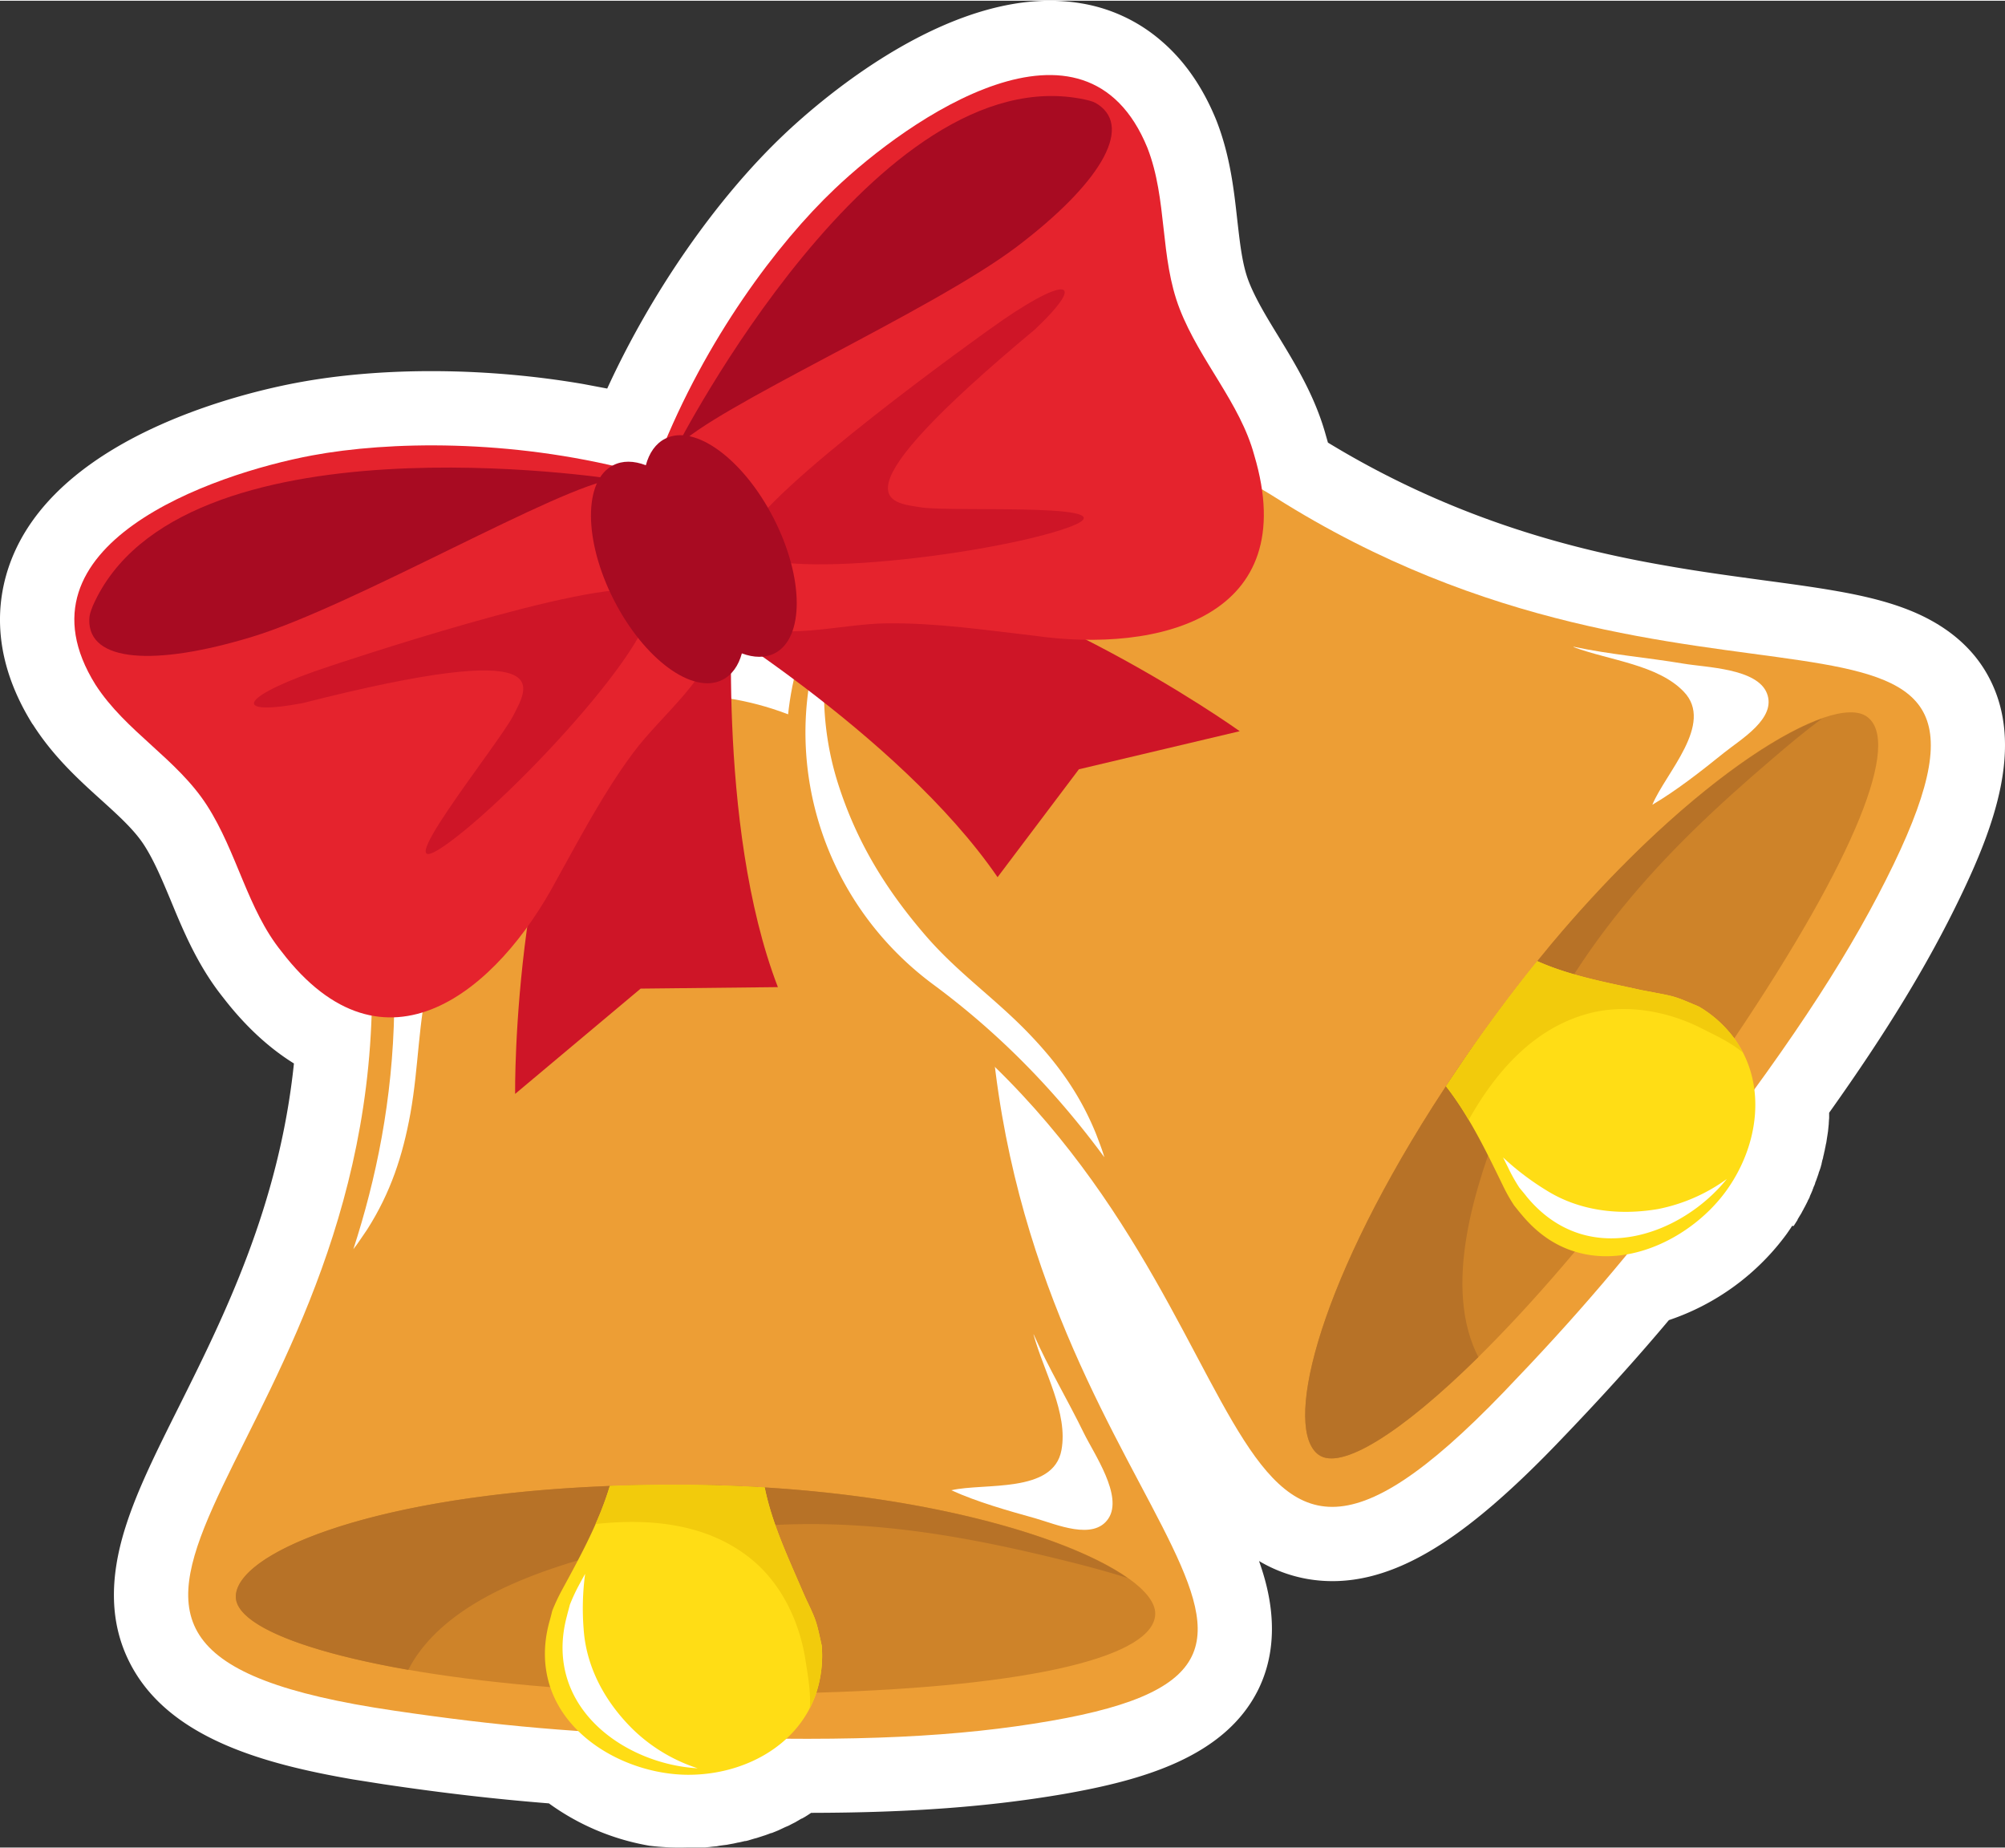 <svg xmlns="http://www.w3.org/2000/svg" width="1079.7" height="995.2" viewBox="0.014 -0.016 1079.685 994.396" style=""><rect x="0.014" y="-0.016" width="1079.685" height="994.396" fill="#333333" stroke="none"/><g><g data-name="Layer 2"><path d="M349.7 993.4a129.5 129.5 0 0 1-54.1-22.8c-28.6-2.3-56-5.4-89-10.3l-16.5-2.6c-47.9-8.3-99.7-22.2-120.3-63-10.5-20.7-11.2-44.7-2.1-73.2 6.3-19.8 16.6-40.4 28.6-64.4 24.3-48.7 54-108.2 62-184.9-13.7-8.5-26.5-20.4-38.2-35.6-13.5-16.9-21.3-35.6-28.1-52.1-4.6-11-8.9-21.3-14.2-29.6s-13.6-15.8-23.3-24.6c-12.1-10.9-25.8-23.4-36.7-40.5l-.4-.5c-24.3-39.2-18.7-71.7-9.7-92.1 28.2-63.9 124.3-86.4 153.1-91.7 45.4-8.4 101.3-8.1 153.5.9l12.7 2.4c23.7-51.7 58.6-102 94.9-136.5 20.6-19.6 93-82.5 160.4-70.9a87.6 87.6 0 0 1 43.4 20.5c12.3 10.6 22.1 24.8 29.2 42.2l.2.5c7.4 19 9.4 37.4 11.2 53.6 1.5 13 2.7 24.2 6.3 33.3s9.4 18.7 15.6 28.8c9.3 15.3 19.9 32.5 25.7 53.4l1.2 4.2c71.4 43.5 138.6 58.8 183.4 66.5 18.2 3.2 35.6 5.5 50.9 7.6 13.4 1.8 26.1 3.5 37.7 5.5 19.4 3.3 33.2 7.1 44.8 12.2 18.3 8.1 31.7 20 39.6 35.5 18.5 36 2.4 79.4-15.8 117.2-17.4 36.2-39.5 72.5-70.6 116.2a.1.1 0 0 1-.1.1v2.2a10.9 10.9 0 0 1-.1 1.8c0 .6-.1 1.2-.1 1.8v.2a35713454893300.2 35713454893300.2 0 0 0-.4 4l-.3 2-.3 1.9-.3 2c-.1.6-.3 1.2-.4 1.9s-.3 1.3-.4 2-.3 1.2-.4 1.8-.3 1.4-.5 2.1v.2a8.3 8.3 0 0 1-.4 1.5c-.2.7-.3 1.4-.5 2.1v.3a7.4 7.4 0 0 0-.4 1.4c-.3.9-.6 1.9-1 2.8l-.3 1.1-1.2 3.4-.5 1.2v.2a12.8 12.8 0 0 1-.9 2.2 5 5 0 0 1-.5 1.3v.2l-.9 2.1-.6 1.3v.2a12.4 12.4 0 0 1-1 2 10.1 10.1 0 0 1-.7 1.5c-.3.7-.7 1.3-1 2a10.9 10.9 0 0 0-.8 1.5c-.4.6-.7 1.3-1.1 2l-.8 1.3-1.2 2v.2l-.7 1.1-1.4 2.2h-.9l-.6 1-2.2 3.2a130 130 0 0 1-63.5 46.5c-18.5 22-37 42.4-60.2 66.5-25.4 26.4-47.1 44.9-66.2 56.5-24.2 14.8-46.5 20.1-68.1 16.4a77 77 0 0 1-26.2-9.7c3.6 10.4 13.8 40.1-.3 69-18.1 36.9-63.3 49.2-105.1 56.5-39.7 6.8-82 10-135.7 10.1h-.1l-1.5 1-.3.2-1.6 1-1.6.9h-.2l-1.7 1-1.7 1-1.8.9-1.7.9-1.9.8-1.7.8-1.9.9-1.7.7-2 .8h-.3l-1.3.5-2.2.8h-.1l-1.5.5-2.8.9-1.2.3-3.3 1-1.3.3h-.4l-2.1.5-1.4.3h-.2l-2.2.5-1.7.3-2.1.4-1.7.2-2.2.3-1.6.3h-.1l-2.1.2-1.7.2-2.3.2h-9.3a132.6 132.6 0 0 1-20.7-.9z" fill="#fff"></path><path d="M532.8 540.5c15.2 267.9 222.1 353 32.9 385.7-48.9 8.5-104.2 11.4-189.6 8.6-66-2.2-107.3-5.8-163.7-14.1-240.4-35.2-16.2-129.8-12.1-381.4 1.5-91.8 75-166 166.8-165.7s160.5 75.2 165.7 166.9z" fill="#ed9e35"></path><path d="M221 599.2c4.6-25.6 4.1-49.2 10.3-74.5 7.8-32.1 19.5-59.8 39.4-86.4s47.6-45.9 79.1-57.4l2.1-1.1c-78.7 12.7-138.2 81-139.6 163.5-.8 48.6-9.8 91.3-22 128.9 2.7-3.4 4.9-7 7.5-10.7 12.6-19.8 19.1-39.7 23.2-62.3z" fill="#fff"></path><path d="M423.6 801.3c-18.1-1.4-37-2.2-56.8-2.3-18 0-35.2.4-51.4 1.3-119.2 6.4-188.3 36.1-188.4 59-.1 20.4 67.5 40.6 169.3 48.7 27.9 2.2 58.5 3.5 90.9 3.6 18.5 0 35.9-.2 52.4-.6 117.6-3.4 182.4-19.8 182.5-42.6s-79-57.9-198.5-67.1z" fill="#ce8329"></path><path d="M423.6 801.3c-18.1-1.4-37-2.2-56.8-2.3-18 0-35.2.4-51.4 1.3-119.2 6.4-188.3 36.1-188.4 59 0 14.7 35.1 29.3 92.9 39.4a63.4 63.4 0 0 1 3.5-6.1c23.8-36.4 80-51.7 118.8-61 85.7-20.5 155.1-10.6 232 8.5 11 2.7 22.1 5.7 32.9 9.1-28.2-19.8-94.7-41-183.5-47.9z" fill="#b77227"></path><path d="M435 862.5c-.9-1.8-2.4-5.2-3.3-7.3-7.7-17.9-16.1-35.8-19.9-54.7q-21.7-1.3-45-1.5c-13.3 0-26.1.2-38.4.7-5.8 19.4-15.8 37.7-25.7 55.9a105 105 0 0 0-5.3 11.3c-.5 2-1 4.1-1.6 6.1-3.5 13-2.9 24.7.5 35 10 29.9 44.4 47.1 74.2 47.2s59.5-15.4 69.1-44.2a65.1 65.1 0 0 0 2.9-25.4c-2.8-12.8-2.9-13.3-7.5-23.1z" fill="#ffdd15"></path><path d="M314.3 876.7a140.2 140.2 0 0 1 .8-29.7l-2.9 5.3a96.7 96.7 0 0 0-5.3 11.3c-.5 2-1.1 4-1.6 6.1-3.5 13-2.9 24.7.5 34.9 9.5 28.5 41.2 45.5 69.9 47.1a89.8 89.8 0 0 1-34.7-20.8c-15-14.7-25.3-33.4-26.7-54.2z" fill="#fff"></path><path d="M405.8 840.1c15.5 13.2 24.8 33.2 27.9 53 1.3 8.2 3 17.5 2.4 26.2a68.9 68.9 0 0 0 3.5-8.3 65.1 65.1 0 0 0 2.9-25.4c-2.8-12.8-2.9-13.3-7.5-23.1-.9-1.8-2.4-5.2-3.3-7.3-7.7-17.9-16.1-35.8-19.9-54.7q-21.7-1.3-45-1.5c-13.3 0-26.1.2-38.4.7a168.8 168.8 0 0 1-7.7 20.5c29.9-3.3 61.4-.2 85.1 19.9z" fill="#f2cb0c"></path><g><path d="M686.7 267.4c226.9 143.5 416.4 24.7 333 197.6-21.6 44.7-51.4 91.4-103.4 159.2-40.1 52.4-67.1 83.9-106.6 125-168.5 175-115.1-62.3-317.3-212-73.8-54.6-91.4-157.6-37.7-232.1s154.4-86.8 232-37.7z" fill="#ed9e35"></path><path d="M553.2 555.2c-18.2-18.7-37.6-32-54.7-51.8-21.5-24.9-37.3-50.6-47.3-82.2s-9.7-65.5-.7-97.8a8.5 8.5 0 0 0 .3-2.3c-35.4 71.4-14.5 159.5 51.8 208.6 39.1 28.9 68.6 61.1 92.1 93-1.2-4.2-2.8-8.1-4.4-12.4-8.8-21.8-21.1-38.6-37.1-55.1z" fill="#fff"></path><path d="M835.4 507.9c-11.6 13.9-23.3 28.9-34.9 44.9s-20.1 28.8-28.9 42.5c-64.1 100.8-80.1 174.3-61.5 187.6 16.5 11.9 72.3-31.2 138-109.4 18.1-21.4 36.9-45.5 55.8-71.8q16.2-22.5 30-43c65.7-97.6 90-159.8 71.5-173.2s-93 30.6-170 122.4z" fill="#ce8329"></path><path d="M835.4 507.9c-11.6 13.9-23.3 28.9-34.9 44.9s-20.1 28.8-28.9 42.5c-64.1 100.8-80.1 174.3-61.5 187.6 11.9 8.6 44.2-11.4 86-52.6-1-2-2-4.1-2.9-6.4-15.7-40.5 4.5-95.2 19.5-132.1 33.2-81.6 81.6-132.4 141.9-183.8 8.6-7.4 17.4-14.7 26.5-21.5-32.5 11.5-88.5 53.2-145.7 121.4z" fill="#b77227"></path><path d="M891.8 534.2l-7.9-1.5c-19-4.2-38.4-7.7-56.1-15.6q-13.6 16.8-27.3 35.7c-7.8 10.8-15 21.4-21.8 31.7 12.4 15.9 21.5 34.7 30.6 53.4a88.1 88.1 0 0 0 6.1 10.8c1.3 1.6 2.6 3.3 4 4.9 8.6 10.4 18.4 16.8 28.7 19.9 30.1 9.3 64.2-8.7 81.6-32.9s22.1-57.3 4.2-81.9a63.4 63.4 0 0 0-19-17.1c-12-5.1-12.4-5.4-23.1-7.4z" fill="#ffdd15"></path><path d="M833.2 640.8a145.8 145.8 0 0 1-23.8-18l2.7 5.4a89.3 89.3 0 0 0 6.1 10.9c1.3 1.6 2.7 3.2 4 4.9 8.6 10.4 18.4 16.7 28.7 19.9 28.7 8.8 61-7.1 79-29.5a93.9 93.9 0 0 1-37.1 16.2c-20.7 3.5-41.9 1.1-59.6-9.8z" fill="#fff"></path><path d="M856.6 545c19.7-4.9 41.4-.9 59.3 8.1 7.5 3.8 16.1 7.7 22.7 13.3a56.7 56.7 0 0 0-4.7-7.7 63.4 63.4 0 0 0-19-17.1c-12-5.1-12.4-5.4-23.1-7.4l-7.9-1.5c-19-4.2-38.4-7.7-56.1-15.6q-13.6 16.8-27.3 35.7c-7.8 10.8-15 21.4-21.8 31.7a159.2 159.2 0 0 1 12.2 18.1c14.7-26.2 35.5-50 65.7-57.6z" fill="#f2cb0c"></path></g><g><path d="M394.9 313s-9.7 130.6 24 218.1l-73.9.8-67.6 56.7s-1.9-154.5 56.2-244.8z" fill="#ce1527"></path><path d="M369.3 325.8s114.6 68.4 167.9 146.1l43.8-58.1 86.6-20.5s-127.7-91.5-236.9-98.2z" fill="#ce1527"></path><path d="M617.9 79.2c-33.5-82-128.6-15.8-168.4 22.1-30.6 29-69.6 80.8-94.5 143.9-5.3 12.8-34.7 54.3 40.2 88.7 26.1 11.8 56.2 1.5 82.9 1.3s52.2 3.6 79 6.7c67 9.5 144.4-9.9 118.3-97.3-7.6-28-29.2-50.6-40.1-78.6s-6.5-58.8-17.4-86.8z" fill="#e5232d"></path><path d="M591.4 55.9c-2.1-1.4-3.2-1.8-7.1-2.7-112.1-24.1-220 187.3-220 187.3 19.4-21.3 137.3-73.3 183.3-108.1 43.8-33.2 62.8-63.6 43.8-76.5z" fill="#a80b22"></path><path d="M51.4 368.2C4.6 293 114.1 254.9 168.1 244.8c41.4-7.7 106.3-8.9 172 8 13.4 3.2 64.3 3.8 48.2 84.6-5.8 28.1-31.7 46.4-47.6 67.9s-27.8 44.4-40.9 67.9C268.1 533 207 584.3 151.6 511.9c-18.3-22.6-23.9-53.4-40.1-78.6s-43.8-39.8-60.1-65.1z" fill="#e5232d"></path><path d="M48.1 333.1c.1-2.5.5-3.7 1.9-7.3 46.3-105 280.8-68.2 280.8-68.2-28.6 3.2-139.9 68.1-195.1 84.9-52.6 16-88.3 13.6-87.6-9.4z" fill="#a80b22"></path><path d="M177.3 358.4s143-48.2 168.7-40.5-63.8 105.7-104 135.2 26.7-52.9 34.4-68.2 26.7-42.4-113.5-6.7c-40.4 7.5-32.7-4.3 14.4-19.8z" fill="#ce1527"></path><path d="M532.9 176.9s-123 87.5-131.8 112.9 123 10.4 170.4-4.9-58.4-9.4-75.3-12.1-50-3.3 61.2-95.9c29.8-28.3 15.7-29-24.5 0z" fill="#ce1527"></path><path d="M358.2 235.8c-5.1 2.6-8.6 7.6-10.4 14.3-6.5-2.5-12.5-2.6-17.6 0-16.1 8.2-15.9 40.7.4 72.6s42.5 51.1 58.5 42.9c5.1-2.6 8.6-7.6 10.4-14.2 6.5 2.4 12.5 2.5 17.6 0 16.1-8.2 15.9-40.7-.4-72.6s-42.5-51.2-58.5-43z" fill="#a80b22"></path></g><path d="M556.6 718c8.1 18.3 18.4 35.4 27.1 53.3 5.5 11.2 21.2 33.8 13.2 45.9s-28.2 3.1-39.4-.1c-14.7-4.1-31.4-8.8-45.2-15.1 17.8-4.1 55 1.9 59.3-21.6 3.7-19.9-9.5-42.2-15-62.1z" fill="#fff"></path><path d="M847.3 347.8c19.6 4.2 39.5 5.8 59.2 9.1 12.2 2.1 39.7 2.5 45 16s-14 24.7-23.1 32c-11.9 9.6-25.5 20.3-38.6 28 7-17 33.6-43.6 16.9-60.9-13.9-14.5-39.8-16.8-59.1-23.9z" fill="#fff"></path></g></g></svg>